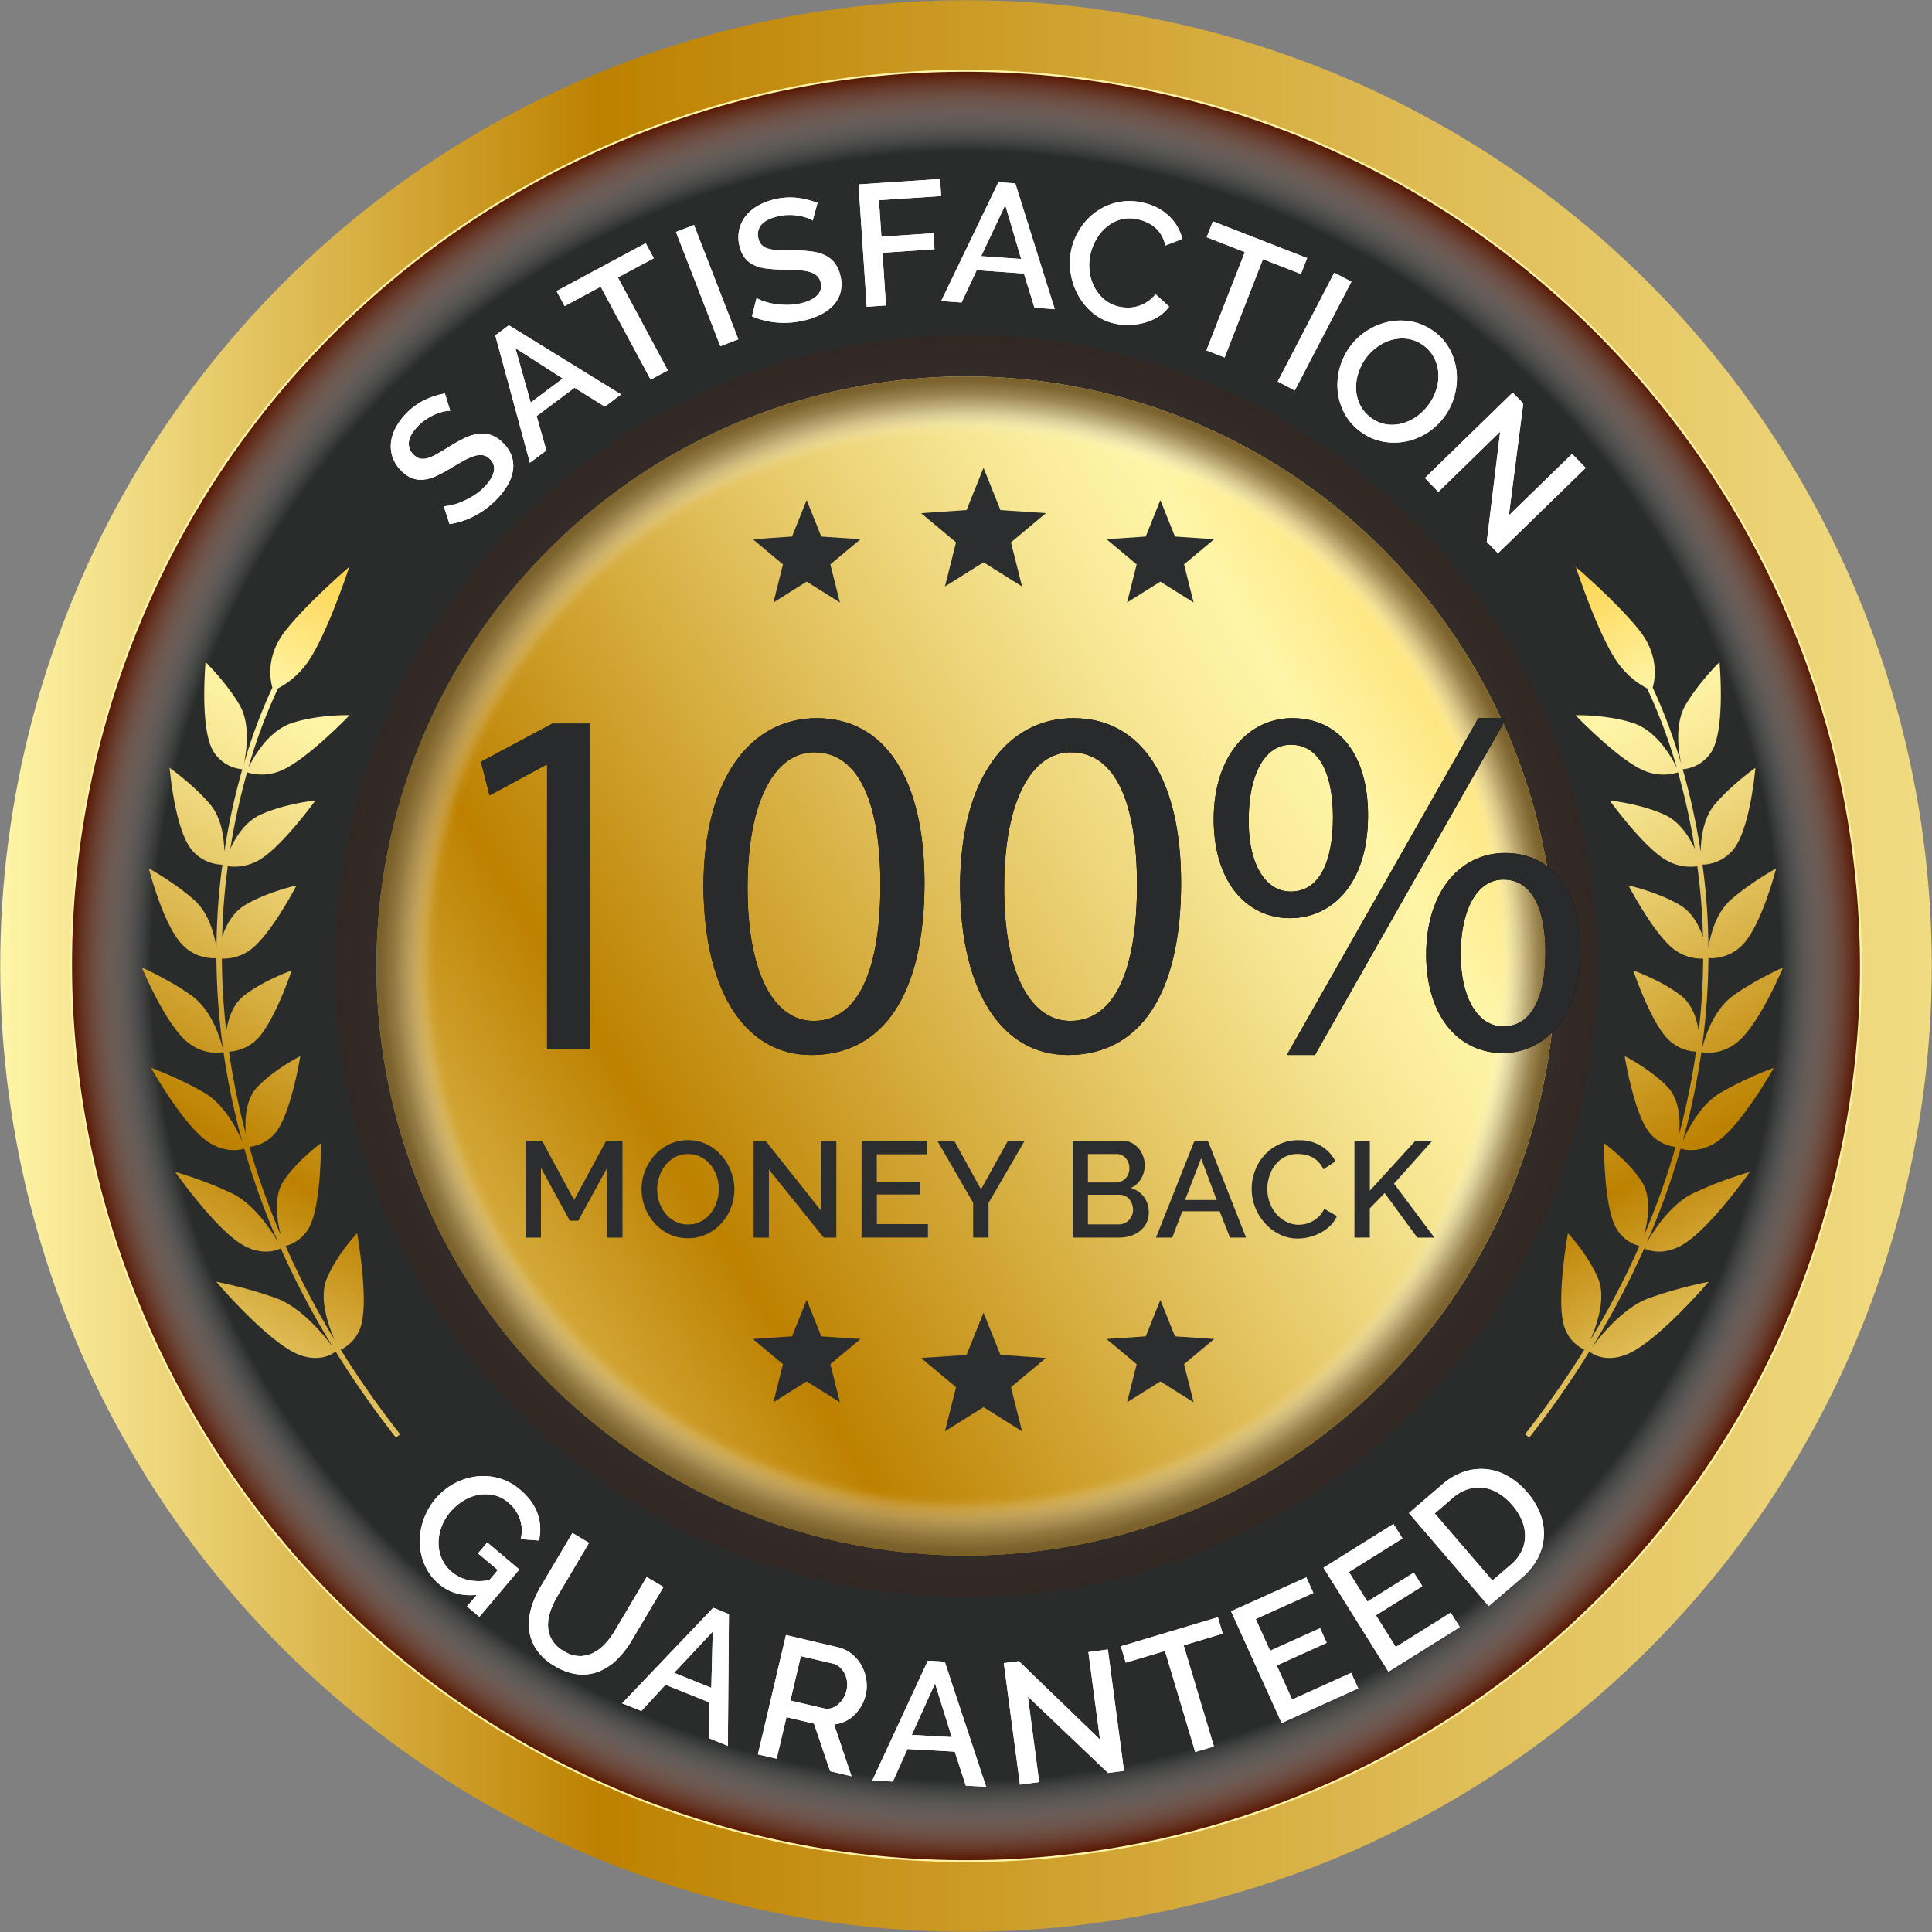 <svg xmlns="http://www.w3.org/2000/svg" xmlns:xlink="http://www.w3.org/1999/xlink" viewBox="0 0 1005.28 1005.28"><rect x="0" y="0" width="1005.28" height="1005.28" fill="#808080" stroke="none"/><defs><linearGradient id="linear-gradient" x1="25.28" y1="532.36" x2="1030.56" y2="532.36" gradientTransform="translate(531.06 -217.37) rotate(45)" gradientUnits="userSpaceOnUse"><stop offset="0" stop-color="#fff5a8"/><stop offset="0.31" stop-color="#bd8100"/><stop offset="0.76" stop-color="#e0be58"/><stop offset="1" stop-color="#f1dc83"/></linearGradient><radialGradient id="radial-gradient" cx="502.24" cy="566.26" r="465.67" gradientTransform="translate(181.78 -140.79) rotate(14.36)" gradientUnits="userSpaceOnUse"><stop offset="0.91" stop-color="#fff" stop-opacity="0"/><stop offset="1" stop-color="#571600"/></radialGradient><radialGradient id="radial-gradient-2" cx="527.92" cy="532.36" r="466.23" gradientUnits="userSpaceOnUse"><stop offset="0" stop-color="#fff5a8"/><stop offset="0.72" stop-color="#fff5a8"/></radialGradient><radialGradient id="radial-gradient-3" cx="527.92" cy="532.36" r="328.33" gradientTransform="translate(531.06 -217.37) rotate(45)" gradientUnits="userSpaceOnUse"><stop offset="0" stop-color="#fff" stop-opacity="0"/><stop offset="1" stop-color="#571600"/></radialGradient><linearGradient id="linear-gradient-2" x1="906.93" y1="300.82" x2="132.06" y2="774.18" gradientTransform="translate(531.06 -217.37) rotate(45)" gradientUnits="userSpaceOnUse"><stop offset="0.01" stop-color="#fbc01b"/><stop offset="0.25" stop-color="#fff5a8"/><stop offset="0.32" stop-color="#f8e997"/><stop offset="0.44" stop-color="#e7ca6a"/><stop offset="0.61" stop-color="#ca9922"/><stop offset="0.69" stop-color="#bd8100"/><stop offset="1" stop-color="#fff5a8"/></linearGradient><radialGradient id="radial-gradient-4" cx="527.92" cy="532.36" r="309.78" gradientTransform="translate(531.06 -217.37) rotate(45)" gradientUnits="userSpaceOnUse"><stop offset="0.89" stop-color="#fff" stop-opacity="0"/><stop offset="0.9" stop-color="#f8f7f4" stop-opacity="0.05"/><stop offset="0.92" stop-color="#c9bfaa" stop-opacity="0.39"/><stop offset="0.94" stop-color="#a49370" stop-opacity="0.66"/><stop offset="0.96" stop-color="#8a7446" stop-opacity="0.85"/><stop offset="0.98" stop-color="#7a612d" stop-opacity="0.96"/><stop offset="1" stop-color="#755b25"/></radialGradient><linearGradient id="linear-gradient-3" x1="320.74" y1="339.28" x2="75.05" y2="759.45" gradientTransform="matrix(1, 0, 0, 1, 0, 0)" xlink:href="#linear-gradient-2"/><linearGradient id="linear-gradient-4" x1="419.95" y1="339.28" x2="174.25" y2="759.45" gradientTransform="matrix(-1, 0, 0, 1, 1151.41, 0)" xlink:href="#linear-gradient-2"/></defs><g style="isolation:isolate"><g id="Layer_1" data-name="Layer 1"><circle cx="527.92" cy="532.36" r="502.51" transform="translate(-247.09 499.5) rotate(-45)" fill="url(#linear-gradient)"/><path d="M992.78,530.69a465.81,465.81,0,0,1-3.18,56.45,453.89,453.89,0,0,1-11.44,61.12q-3.23,12.82-7.26,25.33v.07A448,448,0,0,1,953.77,719a464.89,464.89,0,0,1-887-127.59A470.49,470.49,0,0,1,63.06,534C62.14,277.26,269.53,68.44,526.29,67.53S991.86,273.93,992.78,530.69Z" transform="translate(-25.28 -29.72)" fill="#292c2b"/><path d="M981.55,637.65C921.69,895,660.45,1051,405.48,981.66c-240.29-65.37-387.6-312-331.19-554.6,59.86-257.36,321.1-413.37,576.07-344C890.65,148.42,1038,395.1,981.55,637.65Z" transform="translate(-25.28 -29.72)" fill="url(#radial-gradient)" style="mix-blend-mode:multiply"/><path d="M981.55,637.65C921.69,895,660.45,1051,405.48,981.66c-240.29-65.37-387.6-312-331.19-554.6,59.86-257.36,321.1-413.37,576.07-344C890.65,148.42,1038,395.1,981.55,637.65Z" transform="translate(-25.28 -29.72)" fill="none" stroke-miterlimit="10" stroke="url(#radial-gradient-2)"/><circle cx="527.92" cy="532.36" r="328.33" transform="translate(-247.09 499.5) rotate(-45)" opacity="0.18" fill="url(#radial-gradient-3)" style="mix-blend-mode:multiply"/><circle cx="527.92" cy="532.36" r="306.75" transform="translate(-247.09 499.5) rotate(-45)" fill="url(#linear-gradient-2)"/><circle cx="527.92" cy="532.36" r="306.75" transform="translate(-247.09 499.5) rotate(-45)" fill="url(#radial-gradient-4)" style="mix-blend-mode:multiply"/><polygon points="511.75 732.18 491.68 744.78 497.46 721.81 479.28 706.62 502.92 705.01 511.75 683.03 520.57 705.01 544.21 706.62 526.03 721.81 531.81 744.78 511.75 732.18" fill="#2b2d2e"/><polygon points="419.73 718.79 402.42 729.66 407.41 709.84 391.72 696.73 412.11 695.35 419.73 676.38 427.35 695.35 447.74 696.73 432.05 709.84 437.04 729.66 419.73 718.79" fill="#2b2d2e"/><polygon points="603.76 718.79 586.45 729.66 591.44 709.84 575.75 696.73 596.15 695.35 603.76 676.38 611.38 695.35 631.77 696.73 616.09 709.84 621.07 729.66 603.76 718.79" fill="#2b2d2e"/><polygon points="511.75 292.58 491.68 305.17 497.46 282.2 479.28 267.01 502.92 265.41 511.75 243.43 520.57 265.41 544.21 267.01 526.03 282.2 531.81 305.17 511.75 292.58" fill="#2b2d2e"/><polygon points="419.73 302.63 402.42 313.49 407.41 293.67 391.72 280.57 412.11 279.19 419.73 260.22 427.35 279.19 447.74 280.57 432.05 293.67 437.04 313.49 419.73 302.63" fill="#2b2d2e"/><polygon points="603.76 302.63 586.45 313.49 591.44 293.67 575.75 280.57 596.15 279.19 603.76 260.22 611.38 279.19 631.77 280.57 616.09 293.67 621.07 313.49 603.76 302.63" fill="#2b2d2e"/><path d="M202.56,732a20,20,0,0,0,11-14.24c3.25-14.62-2.47-46.37-2.47-46.37s-10.47,11-15.79,23.75c-4.17,10.05.81,24.28,4.13,31.86a434.59,434.59,0,0,1-25.57-48.95,19.62,19.62,0,0,0,13-11.11c5.64-12.58,5.41-42.34,5.41-42.34s-12.07,8.64-19.37,19.52c-5.55,8.26-3.41,21-1.48,28.36a395.88,395.88,0,0,1-16.39-46A20.46,20.46,0,0,0,169.47,618c7.58-10.86,12.09-38.76,12.09-38.76s-13.33,6.69-22.28,16c-6.32,6.56-6.68,17.39-6.08,24.46a369.69,369.69,0,0,1-8.78-42.78,22.14,22.14,0,0,0,14.65-6.5c9.22-9.44,18-35.73,18-35.73s-14.32,5-24.67,12.94c-6,4.62-8.42,12.33-9.38,18.68a357.46,357.46,0,0,1-2.3-37.79A23.91,23.91,0,0,0,156,523.61c10.67-8.23,23.57-33.16,23.57-33.16s-15.09,3.3-26.69,10.15c-6.46,3.81-10.06,10.72-12,16.68.12-5,.34-9.9.66-14.58.52-7.74,1.32-15.13,2.26-22.26a25.38,25.38,0,0,0,16.52-3.34c12-7.14,29.07-30.86,29.07-30.86s-15.68,1.57-28.43,7.33c-8,3.61-13,11.58-15.84,17.84a345.68,345.68,0,0,1,8.73-39.82,25.56,25.56,0,0,0,18.52-1.28c13.27-6,34.83-28.46,34.83-28.46s-16.11-.45-30,4.09c-12.33,4-20,17.81-22.68,23.26a273.53,273.53,0,0,1,15.44-41.33,44,44,0,0,0,15.52-13.72C195.54,359.81,207,324.71,207,324.71s-21.57,18.48-33.06,33c-10.4,13.15-8.15,25.53-6.92,29.75a275.85,275.85,0,0,0-14.92,40c1.32-5.89,3.79-20.84-2.25-31.08-6.88-11.65-17.61-22.17-17.61-22.17s-3.14,34.49,4,46.33A19.6,19.6,0,0,0,151.36,430,349.3,349.3,0,0,0,142,472.93c-.09-6.9-1.33-17.59-7.46-24.79-8.68-10.2-21-18.88-21-18.88s2.66,32.16,11.58,42.77A21.47,21.47,0,0,0,141,479.66c-1,7.27-1.79,14.81-2.32,22.71q-.68,9.81-.78,20.62c-1-6.62-3.79-18-11.5-24.9-10.18-9.12-23.68-16.49-23.68-16.49s7.76,30.77,18.23,40.49a22.83,22.83,0,0,0,16.94,6.18,361.49,361.49,0,0,0,3.62,48.38c-.65-3-4.81-20.4-16.46-28.83-11.46-8.29-25.94-14.66-25.94-14.66s12.48,30.26,24.3,39.28c9.09,6.93,18,4.76,18.18,4.72a373.23,373.23,0,0,0,9.73,46.52c-2.68-6.26-9.17-19.08-19.58-25.31a185.07,185.07,0,0,0-27.85-13s17,30.45,30.14,38.8c9,5.73,16.7,3.77,18.35,3.24A398.8,398.8,0,0,0,170,676.19c-3.45-6.05-12.28-19.8-24-25.54a203.44,203.44,0,0,0-29.57-11.15s21.74,31,36.12,38.55c10.11,5.27,17.5,1.92,18.81,1.24a440.32,440.32,0,0,0,27.17,51.46c-4.08-5.54-16-20.54-29.41-25.5a219.2,219.2,0,0,0-31.32-8.58s27,31.62,42.82,37.85c11.69,4.6,18.63-1,19.28-1.57a494,494,0,0,0,31.39,44.8l2.2-1.73A495.17,495.17,0,0,1,202.56,732Z" transform="translate(-25.28 -29.72)" fill="url(#linear-gradient-3)"/><path d="M849.64,732a20,20,0,0,1-11-14.24c-3.26-14.62,2.47-46.37,2.47-46.37s10.46,11,15.78,23.75c4.17,10.05-.8,24.28-4.13,31.86a434.59,434.59,0,0,0,25.57-48.95,19.59,19.59,0,0,1-13-11.11c-5.65-12.58-5.42-42.34-5.42-42.34s12.07,8.64,19.38,19.52c5.54,8.26,3.41,21,1.48,28.36a397.63,397.63,0,0,0,16.38-46A20.46,20.46,0,0,1,882.73,618c-7.58-10.86-12.08-38.76-12.08-38.76s13.33,6.69,22.27,16c6.33,6.56,6.68,17.39,6.09,24.46a373.94,373.94,0,0,0,8.78-42.78,22.12,22.12,0,0,1-14.65-6.5c-9.23-9.44-18-35.73-18-35.73s14.32,5,24.67,12.94c6,4.62,8.43,12.33,9.38,18.68a354.82,354.82,0,0,0,2.3-37.79,23.91,23.91,0,0,1-15.27-4.89c-10.67-8.23-23.57-33.16-23.57-33.16s15.09,3.3,26.68,10.15c6.46,3.81,10.07,10.72,12.06,16.68-.13-5-.35-9.9-.66-14.58-.53-7.74-1.32-15.13-2.27-22.26a25.39,25.39,0,0,1-16.52-3.34c-12-7.14-29.07-30.86-29.07-30.86s15.68,1.57,28.43,7.33c8,3.61,13,11.58,15.84,17.84a341.51,341.51,0,0,0-8.73-39.82,25.55,25.55,0,0,1-18.52-1.28c-13.26-6-34.83-28.46-34.83-28.46s16.11-.45,30,4.09c12.33,4,20.05,17.81,22.68,23.26a271.27,271.27,0,0,0-15.44-41.33,43.87,43.87,0,0,1-15.51-13.72c-10.09-14.34-21.54-49.44-21.54-49.44s21.56,18.48,33.06,33c10.4,13.15,8.14,25.53,6.92,29.75a277.43,277.43,0,0,1,14.91,40c-1.32-5.89-3.79-20.84,2.26-31.08,6.87-11.65,17.6-22.17,17.6-22.17s3.14,34.49-4,46.33A19.57,19.57,0,0,1,900.84,430a349.18,349.18,0,0,1,9.37,42.94c.08-6.9,1.32-17.59,7.46-24.79,8.68-10.2,21-18.88,21-18.88S936,461.42,927,472a21.47,21.47,0,0,1-15.87,7.63c1,7.27,1.79,14.81,2.33,22.71.44,6.54.71,13.42.77,20.62,1-6.62,3.8-18,11.5-24.9C936,489,949.46,481.6,949.46,481.6s-7.77,30.77-18.23,40.49a22.85,22.85,0,0,1-17,6.18,361.49,361.49,0,0,1-3.62,48.38c.65-3,4.81-20.4,16.47-28.83,11.46-8.29,25.94-14.66,25.94-14.66s-12.48,30.26-24.31,39.28c-9.08,6.93-18,4.76-18.17,4.72a375.15,375.15,0,0,1-9.74,46.52c2.68-6.26,9.18-19.08,19.58-25.31a185.07,185.07,0,0,1,27.85-13s-17,30.45-30.14,38.8c-9,5.73-16.69,3.77-18.35,3.24a398.8,398.8,0,0,1-17.56,48.8c3.46-6.05,12.29-19.8,24-25.54a203.44,203.44,0,0,1,29.57-11.15s-21.74,31-36.12,38.55c-10.1,5.27-17.49,1.92-18.81,1.24a438.81,438.81,0,0,1-27.17,51.46c4.08-5.54,16-20.54,29.42-25.5a219.25,219.25,0,0,1,31.31-8.58s-27,31.62-42.82,37.85c-11.69,4.6-18.62-1-19.27-1.57A498,498,0,0,1,821,777.75L818.77,776A495.17,495.17,0,0,0,849.64,732Z" transform="translate(-25.28 -29.72)" fill="url(#linear-gradient-4)"/><path d="M309.94,427.68h-.52L280,443.58l-4.43-17.47,37-19.82h19.56V575.8H309.94Z" transform="translate(-25.28 -29.72)"/><path d="M506.32,489.22c0,57.64-21.39,89.45-58.94,89.45-33.12,0-55.55-31-56.07-87.1,0-56.85,24.51-88.15,58.94-88.15C486,403.42,506.32,435.24,506.32,489.22Zm-92.06,2.61c0,44.07,13.56,69.11,34.42,69.11,23.47,0,34.69-27.38,34.69-70.68,0-41.72-10.69-69.1-34.43-69.1C428.86,421.16,414.26,445.67,414.26,491.83Z" transform="translate(-25.28 -29.72)"/><path d="M639.84,489.22c0,57.64-21.38,89.45-58.94,89.45-33.12,0-55.55-31-56.07-87.1,0-56.85,24.52-88.15,58.94-88.15C619.5,403.42,639.84,435.24,639.84,489.22Zm-92.06,2.61c0,44.07,13.56,69.11,34.43,69.11,23.47,0,34.68-27.38,34.68-70.68,0-41.72-10.69-69.1-34.42-69.1C562.39,421.16,547.78,445.67,547.78,491.83Z" transform="translate(-25.28 -29.72)"/><path d="M737.11,454c0,35.73-18.77,53.47-40.68,53.47-21.12,0-39.38-17-39.64-51.12,0-33.9,18.52-52.94,40.94-52.94C721.47,403.42,737.11,421.68,737.11,454Zm-62.06,1.57c-.53,21.65,7.56,38.07,21.9,38.07,15.13,0,21.91-16.16,21.91-38.59,0-20.6-6-37.82-21.91-37.82C682.61,417.24,675.05,434.19,675.05,455.58Zm19.82,123.09,99.62-175.25h14.6L709.47,578.67Zm152.56-54.5c0,35.72-18.78,53.46-40.43,53.46-21.12,0-39.37-17-39.64-50.86,0-34.16,18.52-53.2,40.95-53.2C832,473.57,847.43,491.83,847.43,524.17Zm-62.07,1.56c-.26,21.65,8.08,38.08,22.17,38.08,15.12,0,21.9-16.17,21.9-38.6,0-20.6-6-37.81-21.9-37.81C793.18,487.4,785.36,504.35,785.36,525.73Z" transform="translate(-25.28 -29.72)"/><path d="M309.94,427.68h-.52L280,443.58l-4.43-17.47,37-19.82h19.56V575.8H309.94Z" transform="translate(-25.28 -29.72)" fill="#282a2c"/><path d="M506.32,489.22c0,57.64-21.39,89.45-58.94,89.45-33.12,0-55.55-31-56.07-87.1,0-56.85,24.51-88.15,58.94-88.15C486,403.42,506.32,435.24,506.32,489.22Zm-92.06,2.61c0,44.07,13.56,69.11,34.42,69.11,23.47,0,34.69-27.38,34.69-70.68,0-41.72-10.69-69.1-34.43-69.1C428.86,421.16,414.26,445.67,414.26,491.83Z" transform="translate(-25.28 -29.72)" fill="#282a2c"/><path d="M639.84,489.22c0,57.64-21.38,89.45-58.94,89.45-33.12,0-55.55-31-56.07-87.1,0-56.85,24.52-88.15,58.94-88.15C619.5,403.42,639.84,435.24,639.84,489.22Zm-92.06,2.61c0,44.07,13.56,69.11,34.43,69.11,23.47,0,34.68-27.38,34.68-70.68,0-41.72-10.69-69.1-34.42-69.1C562.39,421.16,547.78,445.67,547.78,491.83Z" transform="translate(-25.28 -29.72)" fill="#282a2c"/><path d="M737.11,454c0,35.73-18.77,53.47-40.68,53.47-21.12,0-39.38-17-39.64-51.12,0-33.9,18.52-52.94,40.94-52.94C721.47,403.42,737.11,421.68,737.11,454Zm-62.06,1.57c-.53,21.65,7.56,38.07,21.9,38.07,15.13,0,21.91-16.16,21.91-38.59,0-20.6-6-37.82-21.91-37.82C682.61,417.24,675.05,434.19,675.05,455.58Zm19.82,123.09,99.62-175.25h14.6L709.47,578.67Zm152.56-54.5c0,35.72-18.78,53.46-40.43,53.46-21.12,0-39.37-17-39.64-50.86,0-34.16,18.52-53.2,40.95-53.2C832,473.57,847.43,491.83,847.43,524.17Zm-62.07,1.56c-.26,21.65,8.08,38.08,22.17,38.08,15.12,0,21.9-16.17,21.9-38.6,0-20.6-6-37.81-21.9-37.81C793.18,487.4,785.36,504.35,785.36,525.73Z" transform="translate(-25.28 -29.72)" fill="#282a2c"/><path d="M259.55,243.46a13.52,13.52,0,0,0-3.33.4,26.27,26.27,0,0,0-4.3,1.39,29.45,29.45,0,0,0-4.66,2.49,24.84,24.84,0,0,0-4.37,3.59q-4.44,4.57-4.86,8.36a7.75,7.75,0,0,0,2.54,6.67,7.06,7.06,0,0,0,3.4,2,8,8,0,0,0,3.9-.28,22.09,22.09,0,0,0,4.86-2.17c1.79-1,3.84-2.24,6.15-3.68a82.54,82.54,0,0,1,8-4.47,24.93,24.93,0,0,1,7.11-2.29,14.4,14.4,0,0,1,6.56.53,16.46,16.46,0,0,1,6.28,4,17.71,17.71,0,0,1,4.72,7.15,15.65,15.65,0,0,1,.58,7.58,21.94,21.94,0,0,1-2.84,7.57,38.33,38.33,0,0,1-5.58,7.23,44.93,44.93,0,0,1-11.38,8.56,40,40,0,0,1-13.15,4.32l-3-9.29a21.49,21.49,0,0,0,4.22-.61,31.26,31.26,0,0,0,5.47-1.82,45.53,45.53,0,0,0,5.9-3.11,28.67,28.67,0,0,0,5.55-4.5q4.14-4.25,4.91-8a6.81,6.81,0,0,0-2.13-6.58,6.53,6.53,0,0,0-3.75-1.95,10.43,10.43,0,0,0-4.44.51,31,31,0,0,0-5.4,2.4c-2,1.09-4.18,2.37-6.61,3.85a77.15,77.15,0,0,1-7.7,4.12,20.75,20.75,0,0,1-6.51,1.87,13.26,13.26,0,0,1-5.8-.68,15.33,15.33,0,0,1-5.45-3.6A18.4,18.4,0,0,1,229.7,268a17.67,17.67,0,0,1-1-7.77,21.22,21.22,0,0,1,2.42-7.85,32.17,32.17,0,0,1,5.48-7.46,33.77,33.77,0,0,1,9.81-7.13,39.75,39.75,0,0,1,10.37-3.33Z" transform="translate(-25.28 -29.72)" fill="#fff"/><path d="M283,204.24l7.05-5.28,58.38,36L340,241.31l-15.79-9.85-19.71,14.76,5.07,17.87L301,270.5Zm35.1,22.44-24.63-15.8,7.94,28.29Z" transform="translate(-25.28 -29.72)" fill="#fff"/><path d="M365.46,164.09l-18.68,10,26,48.37-8.95,4.8-26-48.36L319.07,189l-4.21-7.83,46.39-24.92Z" transform="translate(-25.28 -29.72)" fill="#fff"/><path d="M400.09,209.89,377,150.41l9.38-3.64,23.08,59.48Z" transform="translate(-25.28 -29.72)" fill="#fff"/><path d="M448.13,144.48a13.93,13.93,0,0,0-3-1.43,26.31,26.31,0,0,0-4.39-1.09,28.63,28.63,0,0,0-5.27-.37,25,25,0,0,0-5.61.73q-6.19,1.53-8.56,4.51a7.75,7.75,0,0,0-1.37,7,7,7,0,0,0,1.83,3.49,8,8,0,0,0,3.45,1.83,23,23,0,0,0,5.28.74c2.05.08,4.44.12,7.15.13a80.14,80.14,0,0,1,9.13.44,25.39,25.39,0,0,1,7.26,1.82,14.26,14.26,0,0,1,5.27,3.94,16.45,16.45,0,0,1,3.19,6.75,17.72,17.72,0,0,1,.2,8.56,15.66,15.66,0,0,1-3.52,6.74,22,22,0,0,1-6.42,4.91,38.61,38.61,0,0,1-8.57,3.18A45.38,45.38,0,0,1,430,197.58a40.26,40.26,0,0,1-13.45-3.31l2.39-9.47a20.62,20.62,0,0,0,3.9,1.72,30.43,30.43,0,0,0,5.6,1.36,45.18,45.18,0,0,0,6.65.49,29,29,0,0,0,7.1-.87q5.76-1.41,8.4-4.2a6.75,6.75,0,0,0,1.68-6.7A6.52,6.52,0,0,0,450.1,173a10.48,10.48,0,0,0-4-1.92,30.32,30.32,0,0,0-5.85-.83c-2.25-.12-4.8-.21-7.65-.25a76.56,76.56,0,0,1-8.7-.58,20.85,20.85,0,0,1-6.52-1.87,13.26,13.26,0,0,1-4.55-3.64,15.55,15.55,0,0,1-2.72-6,18.64,18.64,0,0,1-.24-8.5,17.79,17.79,0,0,1,3.3-7.11,21.38,21.38,0,0,1,6.22-5.37,31.92,31.92,0,0,1,8.6-3.41,33.74,33.74,0,0,1,12.1-.85,39.87,39.87,0,0,1,10.56,2.68Z" transform="translate(-25.28 -29.72)" fill="#fff"/><path d="M476.27,189.34,472,125.68l42.41-2.83.59,8.88-32.37,2.15,1.27,19,27.08-1.8.55,8.33-27.08,1.81,1.83,27.44Z" transform="translate(-25.28 -29.72)" fill="#fff"/><path d="M544.79,124.53l8.79.63,20.53,65.44-10.57-.76-5.49-17.78-24.56-1.76-7.87,16.83L515,186.36Zm11.82,39.95-8.26-28.07L535.82,163Z" transform="translate(-25.28 -29.72)" fill="#fff"/><path d="M582.76,159.42a33.23,33.23,0,0,1,4.54-10.73,31.79,31.79,0,0,1,8.17-8.66,30.65,30.65,0,0,1,11.12-5,29.44,29.44,0,0,1,13.32.15,27.64,27.64,0,0,1,13.7,7,25.11,25.11,0,0,1,6.91,11.87l-8.88,3.43a18.14,18.14,0,0,0-2.09-5.44,15.88,15.88,0,0,0-3.34-4,17.8,17.8,0,0,0-4.2-2.65,23.86,23.86,0,0,0-4.45-1.51,18.46,18.46,0,0,0-9,0,19.69,19.69,0,0,0-7.36,3.82,24.08,24.08,0,0,0-5.41,6.43,27.29,27.29,0,0,0-3.08,7.78,25.68,25.68,0,0,0-.47,9,24,24,0,0,0,2.52,8.22,21.1,21.1,0,0,0,5.22,6.47,17.94,17.94,0,0,0,7.64,3.7,20.91,20.91,0,0,0,4.82.49,18.09,18.09,0,0,0,5.06-.79,19.06,19.06,0,0,0,4.84-2.28,16.11,16.11,0,0,0,4.16-3.94l7.11,6.48a19.4,19.4,0,0,1-5.6,5.23,27.64,27.64,0,0,1-7.16,3.14,32.33,32.33,0,0,1-7.86,1.17,31.36,31.36,0,0,1-7.71-.72,26.5,26.5,0,0,1-11.38-5.51,32.43,32.43,0,0,1-7.73-9.44,34.38,34.38,0,0,1-3.82-11.64A33.44,33.44,0,0,1,582.76,159.42Z" transform="translate(-25.28 -29.72)" fill="#fff"/><path d="M702.19,172.29l-19.76-7.7-19.94,51.15L653,212.05,673,160.9l-19.84-7.74,3.23-8.28L705.42,164Z" transform="translate(-25.28 -29.72)" fill="#fff"/><path d="M690.11,228.25l29.43-56.6,8.93,4.64L699,232.9Z" transform="translate(-25.28 -29.72)" fill="#fff"/><path d="M733.87,254.79a27.93,27.93,0,0,1-8.66-9.34A31,31,0,0,1,721.42,234a33,33,0,0,1,.78-12.09,33.65,33.65,0,0,1,5-11.07,32.59,32.59,0,0,1,8.89-8.71,33.59,33.59,0,0,1,11.17-4.83,30.65,30.65,0,0,1,12-.34,28.3,28.3,0,0,1,11.59,4.81,27.29,27.29,0,0,1,8.62,9.42,31.31,31.31,0,0,1,3.67,11.57,33.91,33.91,0,0,1-.82,12.06,33.26,33.26,0,0,1-13.77,19.7,32.11,32.11,0,0,1-11.14,4.79,31.54,31.54,0,0,1-12.06.28A28.24,28.24,0,0,1,733.87,254.79Zm1.75-38.16a26.75,26.75,0,0,0-3.78,8,23.47,23.47,0,0,0-.89,8.46,20,20,0,0,0,2.33,7.9,18.12,18.12,0,0,0,5.84,6.4,17.66,17.66,0,0,0,8.2,3.23,20.25,20.25,0,0,0,8.26-.78,23.94,23.94,0,0,0,7.5-3.88,27.29,27.29,0,0,0,5.92-6.17,26.71,26.71,0,0,0,3.81-8,23.21,23.21,0,0,0,.84-8.38,20.43,20.43,0,0,0-2.33-7.85,17.81,17.81,0,0,0-5.72-6.32,18.09,18.09,0,0,0-8.25-3.26,20.67,20.67,0,0,0-8.23.69,23.49,23.49,0,0,0-7.51,3.81A26.59,26.59,0,0,0,735.62,216.63Z" transform="translate(-25.28 -29.72)" fill="#fff"/><path d="M805.87,254.33l-32.18,31.34-7-7.21L812.37,234l5.52,5.67-7.51,58.23,32.9-32,7.08,7.27-45.64,44.45-5.83-6Z" transform="translate(-25.28 -29.72)" fill="#fff"/><path d="M259.55,243.46a13.52,13.52,0,0,0-3.33.4,26.27,26.27,0,0,0-4.3,1.39,29.45,29.45,0,0,0-4.66,2.49,24.84,24.84,0,0,0-4.37,3.59q-4.44,4.57-4.86,8.36a7.75,7.75,0,0,0,2.54,6.67,7.06,7.06,0,0,0,3.4,2,8,8,0,0,0,3.9-.28,22.09,22.09,0,0,0,4.86-2.17c1.79-1,3.84-2.24,6.15-3.68a82.54,82.54,0,0,1,8-4.47,24.93,24.93,0,0,1,7.11-2.29,14.4,14.4,0,0,1,6.56.53,16.46,16.46,0,0,1,6.28,4,17.71,17.71,0,0,1,4.72,7.15,15.65,15.65,0,0,1,.58,7.58,21.94,21.94,0,0,1-2.84,7.57,38.33,38.33,0,0,1-5.58,7.23,44.93,44.93,0,0,1-11.38,8.56,40,40,0,0,1-13.15,4.32l-3-9.29a21.49,21.49,0,0,0,4.22-.61,31.26,31.26,0,0,0,5.47-1.82,45.53,45.53,0,0,0,5.9-3.11,28.67,28.67,0,0,0,5.55-4.5q4.14-4.25,4.91-8a6.81,6.81,0,0,0-2.13-6.58,6.53,6.53,0,0,0-3.75-1.95,10.43,10.43,0,0,0-4.44.51,31,31,0,0,0-5.4,2.4c-2,1.09-4.18,2.37-6.61,3.85a77.15,77.15,0,0,1-7.7,4.12,20.75,20.75,0,0,1-6.51,1.87,13.26,13.26,0,0,1-5.8-.68,15.33,15.33,0,0,1-5.45-3.6A18.4,18.4,0,0,1,229.7,268a17.67,17.67,0,0,1-1-7.77,21.22,21.22,0,0,1,2.42-7.85,32.17,32.17,0,0,1,5.48-7.46,33.77,33.77,0,0,1,9.81-7.13,39.75,39.75,0,0,1,10.37-3.33Z" transform="translate(-25.28 -29.72)" fill="#fff"/><path d="M283,204.24l7.05-5.28,58.38,36L340,241.31l-15.79-9.85-19.71,14.76,5.07,17.87L301,270.5Zm35.1,22.44-24.63-15.8,7.94,28.29Z" transform="translate(-25.28 -29.72)" fill="#fff"/><path d="M365.46,164.09l-18.68,10,26,48.37-8.95,4.8-26-48.36L319.07,189l-4.21-7.83,46.39-24.92Z" transform="translate(-25.28 -29.72)" fill="#fff"/><path d="M400.09,209.89,377,150.41l9.38-3.64,23.08,59.48Z" transform="translate(-25.28 -29.72)" fill="#fff"/><path d="M448.13,144.48a13.93,13.93,0,0,0-3-1.43,26.31,26.31,0,0,0-4.39-1.09,28.63,28.63,0,0,0-5.27-.37,25,25,0,0,0-5.61.73q-6.19,1.53-8.56,4.51a7.75,7.75,0,0,0-1.37,7,7,7,0,0,0,1.83,3.49,8,8,0,0,0,3.45,1.83,23,23,0,0,0,5.28.74c2.05.08,4.44.12,7.15.13a80.14,80.14,0,0,1,9.13.44,25.39,25.39,0,0,1,7.26,1.82,14.26,14.26,0,0,1,5.27,3.94,16.45,16.45,0,0,1,3.19,6.75,17.72,17.72,0,0,1,.2,8.56,15.66,15.66,0,0,1-3.52,6.74,22,22,0,0,1-6.42,4.91,38.61,38.61,0,0,1-8.57,3.18A45.38,45.38,0,0,1,430,197.58a40.26,40.26,0,0,1-13.45-3.31l2.39-9.47a20.62,20.62,0,0,0,3.9,1.72,30.43,30.43,0,0,0,5.6,1.36,45.18,45.18,0,0,0,6.65.49,29,29,0,0,0,7.1-.87q5.76-1.41,8.4-4.2a6.75,6.75,0,0,0,1.68-6.7A6.52,6.52,0,0,0,450.1,173a10.48,10.48,0,0,0-4-1.92,30.32,30.32,0,0,0-5.85-.83c-2.25-.12-4.8-.21-7.65-.25a76.56,76.56,0,0,1-8.7-.58,20.85,20.85,0,0,1-6.52-1.87,13.26,13.26,0,0,1-4.55-3.64,15.55,15.55,0,0,1-2.72-6,18.64,18.64,0,0,1-.24-8.5,17.79,17.79,0,0,1,3.3-7.11,21.38,21.38,0,0,1,6.22-5.37,31.92,31.92,0,0,1,8.6-3.41,33.74,33.74,0,0,1,12.1-.85,39.87,39.87,0,0,1,10.56,2.68Z" transform="translate(-25.28 -29.72)" fill="#fff"/><path d="M476.27,189.34,472,125.68l42.41-2.83.59,8.88-32.37,2.15,1.27,19,27.08-1.8.55,8.33-27.08,1.81,1.83,27.44Z" transform="translate(-25.28 -29.72)" fill="#fff"/><path d="M544.79,124.53l8.79.63,20.53,65.44-10.57-.76-5.49-17.78-24.56-1.76-7.87,16.83L515,186.36Zm11.82,39.95-8.26-28.07L535.82,163Z" transform="translate(-25.28 -29.72)" fill="#fff"/><path d="M582.76,159.42a33.23,33.23,0,0,1,4.54-10.73,31.79,31.79,0,0,1,8.17-8.66,30.65,30.65,0,0,1,11.12-5,29.44,29.44,0,0,1,13.32.15,27.64,27.64,0,0,1,13.7,7,25.11,25.11,0,0,1,6.91,11.87l-8.88,3.43a18.14,18.14,0,0,0-2.09-5.44,15.88,15.88,0,0,0-3.34-4,17.8,17.8,0,0,0-4.2-2.65,23.86,23.86,0,0,0-4.45-1.51,18.46,18.46,0,0,0-9,0,19.69,19.69,0,0,0-7.36,3.82,24.08,24.08,0,0,0-5.41,6.43,27.29,27.29,0,0,0-3.08,7.78,25.68,25.68,0,0,0-.47,9,24,24,0,0,0,2.52,8.22,21.1,21.1,0,0,0,5.22,6.47,17.94,17.94,0,0,0,7.64,3.7,20.91,20.91,0,0,0,4.82.49,18.09,18.09,0,0,0,5.06-.79,19.06,19.06,0,0,0,4.84-2.28,16.11,16.11,0,0,0,4.16-3.94l7.11,6.48a19.4,19.4,0,0,1-5.6,5.23,27.64,27.64,0,0,1-7.16,3.14,32.33,32.33,0,0,1-7.86,1.17,31.36,31.36,0,0,1-7.71-.72,26.5,26.5,0,0,1-11.38-5.51,32.43,32.43,0,0,1-7.73-9.44,34.38,34.38,0,0,1-3.82-11.64A33.44,33.44,0,0,1,582.76,159.42Z" transform="translate(-25.28 -29.72)" fill="#fff"/><path d="M702.19,172.29l-19.76-7.7-19.94,51.15L653,212.05,673,160.9l-19.84-7.74,3.23-8.28L705.42,164Z" transform="translate(-25.28 -29.72)" fill="#fff"/><path d="M690.11,228.25l29.43-56.6,8.93,4.64L699,232.9Z" transform="translate(-25.28 -29.72)" fill="#fff"/><path d="M733.87,254.79a27.93,27.93,0,0,1-8.66-9.34A31,31,0,0,1,721.42,234a33,33,0,0,1,.78-12.09,33.65,33.65,0,0,1,5-11.07,32.59,32.59,0,0,1,8.89-8.71,33.59,33.59,0,0,1,11.17-4.83,30.65,30.65,0,0,1,12-.34,28.3,28.3,0,0,1,11.59,4.81,27.29,27.29,0,0,1,8.62,9.42,31.31,31.31,0,0,1,3.67,11.57,33.91,33.91,0,0,1-.82,12.06,33.26,33.26,0,0,1-13.77,19.7,32.11,32.11,0,0,1-11.14,4.79,31.54,31.54,0,0,1-12.06.28A28.24,28.24,0,0,1,733.87,254.79Zm1.75-38.16a26.75,26.75,0,0,0-3.78,8,23.47,23.47,0,0,0-.89,8.46,20,20,0,0,0,2.33,7.9,18.12,18.12,0,0,0,5.84,6.4,17.66,17.66,0,0,0,8.2,3.23,20.25,20.25,0,0,0,8.26-.78,23.94,23.94,0,0,0,7.5-3.88,27.29,27.29,0,0,0,5.92-6.17,26.71,26.71,0,0,0,3.81-8,23.21,23.21,0,0,0,.84-8.38,20.43,20.43,0,0,0-2.33-7.85,17.81,17.81,0,0,0-5.72-6.32,18.09,18.09,0,0,0-8.25-3.26,20.67,20.67,0,0,0-8.23.69,23.49,23.49,0,0,0-7.51,3.81A26.59,26.59,0,0,0,735.62,216.63Z" transform="translate(-25.28 -29.72)" fill="#fff"/><path d="M805.87,254.33l-32.18,31.34-7-7.21L812.37,234l5.52,5.67-7.51,58.23,32.9-32,7.08,7.27-45.64,44.45-5.83-6Z" transform="translate(-25.28 -29.72)" fill="#fff"/><path d="M273.4,859.58q-11.58,1.17-19.62-5.59a27,27,0,0,1-7.36-9.67,30.53,30.53,0,0,1-2.68-11.6,33.48,33.48,0,0,1,1.87-12.06,34.19,34.19,0,0,1,6.23-11,33.49,33.49,0,0,1,9.69-7.94A32.62,32.62,0,0,1,273,798a29.73,29.73,0,0,1,11.84.87,28.66,28.66,0,0,1,10.93,5.85q7,5.91,9.29,12.82a24.74,24.74,0,0,1,.64,13.75l-9.5-.71a18,18,0,0,0-.46-10.61,20,20,0,0,0-6-8.48,17.41,17.41,0,0,0-7.5-3.79,20,20,0,0,0-8.11-.13,23,23,0,0,0-7.84,3.09,27.86,27.86,0,0,0-6.73,5.84,25.58,25.58,0,0,0-4.65,8,23.67,23.67,0,0,0-1.45,8.42,20.56,20.56,0,0,0,1.77,8,18.62,18.62,0,0,0,5.07,6.68,20.46,20.46,0,0,0,8.56,4.27,27.35,27.35,0,0,0,11.07,0l4.4-5.22L274,838l4.8-5.7,16.7,14.06-20.78,24.68-6.46-5.44Z" transform="translate(-25.28 -29.72)" fill="#fff"/><path d="M318.65,888.85a16.21,16.21,0,0,0,8.2,2.57,15.85,15.85,0,0,0,7.23-1.72,21.75,21.75,0,0,0,6.19-4.79,41.21,41.21,0,0,0,5-6.8l16.5-27.82,8.74,5.18L354,883.29a48.18,48.18,0,0,1-7.61,9.85,28.5,28.5,0,0,1-9.36,6.26,23.17,23.17,0,0,1-10.88,1.54A29.24,29.24,0,0,1,314,896.66a28.5,28.5,0,0,1-9.74-8.86,23.36,23.36,0,0,1-3.68-10.44,29,29,0,0,1,1.19-11.15,48.78,48.78,0,0,1,4.86-11l16.5-27.83,8.65,5.14-16.5,27.82a40.29,40.29,0,0,0-3.59,7.74,21.66,21.66,0,0,0-1.25,7.72,15.26,15.26,0,0,0,2,7.16A16.41,16.41,0,0,0,318.65,888.85Z" transform="translate(-25.28 -29.72)" fill="#fff"/><path d="M396.39,866.3l8.17,3.29L404,938.17l-9.83-4,.23-18.61-22.83-9.2L359,920,349,916Zm-1,41.65.74-29.25-20.08,21.45Z" transform="translate(-25.28 -29.72)" fill="#fff"/><path d="M419.63,942.58l14.62-62.1,27,6.36a17.7,17.7,0,0,1,7.33,3.57,20.24,20.24,0,0,1,5,6,22,22,0,0,1,2.46,7.41,20.44,20.44,0,0,1-.3,7.73,21.34,21.34,0,0,1-2.29,5.83,22,22,0,0,1-3.7,4.76,18.09,18.09,0,0,1-4.85,3.34,16.56,16.56,0,0,1-5.61,1.49l9.05,27-11.11-2.61-8.39-24.77-14.34-3.38-5.09,21.61Zm16.92-28,17.15,4a8.15,8.15,0,0,0,4,0,9.24,9.24,0,0,0,3.52-1.84,13.15,13.15,0,0,0,2.8-3.27,14.24,14.24,0,0,0,1.75-4.3,12.2,12.2,0,0,0,.22-4.65,12.93,12.93,0,0,0-1.32-4.19,10.67,10.67,0,0,0-2.56-3.23,8.26,8.26,0,0,0-3.5-1.8L442,891.44Z" transform="translate(-25.28 -29.72)" fill="#fff"/><path d="M508.06,893.85l8.8.49,21.55,65.11-10.59-.59-5.76-17.7-24.58-1.37-7.61,16.94-10.68-.6Zm12.45,39.76-8.7-27.94-12.12,26.77Z" transform="translate(-25.28 -29.72)" fill="#fff"/><path d="M560.12,912.5,566,957l-10,1.32-8.41-63.24,7.83-1,42.23,40.79-6.05-45.51L601.74,888l8.39,63.15-8.28,1.1Z" transform="translate(-25.28 -29.72)" fill="#fff"/><path d="M661.5,879.76l-20.32,6.08,15.74,52.6-9.73,2.91-15.74-52.6-20.4,6.1-2.55-8.52L659,871.23Z" transform="translate(-25.28 -29.72)" fill="#fff"/><path d="M728.35,900.16l3.67,8.1-39.86,18-26.31-58.13L705,850.47l3.67,8.11-30,13.56,7.49,16.53,26-11.74,3.45,7.61-26,11.75,8,17.76Z" transform="translate(-25.28 -29.72)" fill="#fff"/><path d="M780.13,868.82l4.71,7.54-37.1,23.2-33.82-54.1,36.42-22.77,4.72,7.54-27.89,17.44,9.62,15.39L760.94,848l4.43,7.09-24.15,15.09,10.33,16.54Z" transform="translate(-25.28 -29.72)" fill="#fff"/><path d="M799.92,865.42,758.38,817l17.19-14.74a33.8,33.8,0,0,1,11.9-6.9,27.82,27.82,0,0,1,11.81-1.13,28.41,28.41,0,0,1,11.05,3.84,37.9,37.9,0,0,1,9.55,8.09,37.3,37.3,0,0,1,6.9,11.42,28.84,28.84,0,0,1,1.81,11.71,27.77,27.77,0,0,1-3.22,11.29,34.58,34.58,0,0,1-8.26,10.1Zm12.18-52.59a29.15,29.15,0,0,0-7.08-6.12,20.3,20.3,0,0,0-7.81-2.83,19.07,19.07,0,0,0-8.05.69,21.75,21.75,0,0,0-7.8,4.44l-9.55,8.19,30,34.92,9.54-8.19a21.64,21.64,0,0,0,5.65-7.15,18.47,18.47,0,0,0,1.82-8,21,21,0,0,0-1.73-8.16A29.87,29.87,0,0,0,812.1,812.83Z" transform="translate(-25.28 -29.72)" fill="#fff"/><path d="M273.4,859.58q-11.58,1.17-19.62-5.59a27,27,0,0,1-7.36-9.67,30.53,30.53,0,0,1-2.68-11.6,33.48,33.48,0,0,1,1.87-12.06,34.19,34.19,0,0,1,6.23-11,33.49,33.49,0,0,1,9.69-7.94A32.62,32.62,0,0,1,273,798a29.73,29.73,0,0,1,11.84.87,28.66,28.66,0,0,1,10.93,5.85q7,5.91,9.29,12.82a24.74,24.74,0,0,1,.64,13.75l-9.5-.71a18,18,0,0,0-.46-10.61,20,20,0,0,0-6-8.48,17.41,17.41,0,0,0-7.5-3.79,20,20,0,0,0-8.11-.13,23,23,0,0,0-7.84,3.09,27.86,27.86,0,0,0-6.73,5.84,25.58,25.58,0,0,0-4.65,8,23.67,23.67,0,0,0-1.45,8.42,20.56,20.56,0,0,0,1.77,8,18.62,18.62,0,0,0,5.07,6.68,20.46,20.46,0,0,0,8.56,4.27,27.35,27.35,0,0,0,11.07,0l4.4-5.22L274,838l4.8-5.7,16.7,14.06-20.78,24.68-6.46-5.44Z" transform="translate(-25.28 -29.72)" fill="#fff"/><path d="M318.65,888.85a16.21,16.21,0,0,0,8.2,2.57,15.85,15.85,0,0,0,7.23-1.72,21.75,21.75,0,0,0,6.19-4.79,41.21,41.21,0,0,0,5-6.8l16.5-27.82,8.74,5.18L354,883.29a48.18,48.18,0,0,1-7.61,9.85,28.5,28.5,0,0,1-9.36,6.26,23.17,23.17,0,0,1-10.88,1.54A29.24,29.24,0,0,1,314,896.66a28.5,28.5,0,0,1-9.74-8.86,23.36,23.36,0,0,1-3.68-10.44,29,29,0,0,1,1.19-11.15,48.78,48.78,0,0,1,4.86-11l16.5-27.83,8.65,5.14-16.5,27.82a40.29,40.29,0,0,0-3.59,7.74,21.66,21.66,0,0,0-1.25,7.72,15.26,15.26,0,0,0,2,7.16A16.41,16.41,0,0,0,318.65,888.85Z" transform="translate(-25.28 -29.72)" fill="#fff"/><path d="M396.39,866.3l8.17,3.29L404,938.17l-9.83-4,.23-18.61-22.83-9.2L359,920,349,916Zm-1,41.65.74-29.25-20.08,21.45Z" transform="translate(-25.28 -29.72)" fill="#fff"/><path d="M419.63,942.58l14.62-62.1,27,6.36a17.7,17.7,0,0,1,7.33,3.57,20.24,20.24,0,0,1,5,6,22,22,0,0,1,2.46,7.41,20.44,20.44,0,0,1-.3,7.73,21.34,21.34,0,0,1-2.29,5.83,22,22,0,0,1-3.7,4.76,18.09,18.09,0,0,1-4.85,3.34,16.56,16.56,0,0,1-5.61,1.49l9.05,27-11.11-2.61-8.39-24.77-14.34-3.38-5.09,21.61Zm16.92-28,17.15,4a8.15,8.15,0,0,0,4,0,9.24,9.24,0,0,0,3.52-1.84,13.15,13.15,0,0,0,2.8-3.27,14.24,14.24,0,0,0,1.75-4.3,12.2,12.2,0,0,0,.22-4.65,12.93,12.93,0,0,0-1.32-4.19,10.67,10.67,0,0,0-2.56-3.23,8.26,8.26,0,0,0-3.5-1.8L442,891.44Z" transform="translate(-25.28 -29.72)" fill="#fff"/><path d="M508.06,893.85l8.8.49,21.55,65.11-10.59-.59-5.76-17.7-24.58-1.37-7.61,16.94-10.68-.6Zm12.45,39.76-8.7-27.94-12.12,26.77Z" transform="translate(-25.28 -29.72)" fill="#fff"/><path d="M560.12,912.5,566,957l-10,1.32-8.41-63.24,7.83-1,42.23,40.79-6.05-45.51L601.74,888l8.39,63.15-8.28,1.1Z" transform="translate(-25.28 -29.72)" fill="#fff"/><path d="M661.5,879.76l-20.32,6.08,15.74,52.6-9.73,2.91-15.74-52.6-20.4,6.1-2.55-8.52L659,871.23Z" transform="translate(-25.28 -29.72)" fill="#fff"/><path d="M728.35,900.16l3.67,8.1-39.86,18-26.31-58.13L705,850.47l3.67,8.11-30,13.56,7.49,16.53,26-11.74,3.45,7.61-26,11.75,8,17.76Z" transform="translate(-25.28 -29.72)" fill="#fff"/><path d="M780.13,868.82l4.71,7.54-37.1,23.2-33.82-54.1,36.42-22.77,4.72,7.54-27.89,17.44,9.62,15.39L760.94,848l4.43,7.09-24.15,15.09,10.33,16.54Z" transform="translate(-25.28 -29.72)" fill="#fff"/><path d="M799.92,865.42,758.38,817l17.19-14.74a33.8,33.8,0,0,1,11.9-6.9,27.82,27.82,0,0,1,11.81-1.13,28.41,28.41,0,0,1,11.05,3.84,37.9,37.9,0,0,1,9.55,8.09,37.3,37.3,0,0,1,6.9,11.42,28.84,28.84,0,0,1,1.81,11.71,27.77,27.77,0,0,1-3.22,11.29,34.58,34.58,0,0,1-8.26,10.1Zm12.18-52.59a29.15,29.15,0,0,0-7.08-6.12,20.3,20.3,0,0,0-7.81-2.83,19.07,19.07,0,0,0-8.05.69,21.75,21.75,0,0,0-7.8,4.44l-9.55,8.19,30,34.92,9.54-8.19a21.64,21.64,0,0,0,5.65-7.15,18.47,18.47,0,0,0,1.82-8,21,21,0,0,0-1.73-8.16A29.87,29.87,0,0,0,812.1,812.83Z" transform="translate(-25.28 -29.72)" fill="#fff"/><path d="M341.16,673.68V637.44l-15,27.45h-4.4l-15-27.45v36.24h-7.94V623.33h8.51L324,654.11l16.67-30.78h8.51v50.35Z" transform="translate(-25.28 -29.72)" fill="#2b2d2e"/><path d="M383.22,674a22.11,22.11,0,0,1-9.82-2.16,24.57,24.57,0,0,1-7.63-5.75,26.18,26.18,0,0,1-4.93-8.19,26.54,26.54,0,0,1-1.73-9.44,25.7,25.7,0,0,1,1.84-9.64A26.94,26.94,0,0,1,366,630.7a24.41,24.41,0,0,1,7.66-5.64,22.47,22.47,0,0,1,9.68-2.09,21.41,21.41,0,0,1,9.83,2.24,24.58,24.58,0,0,1,7.59,5.85,26.93,26.93,0,0,1,4.89,8.19,26.23,26.23,0,0,1-.07,19,25.55,25.55,0,0,1-5.07,8.12,25,25,0,0,1-7.7,5.61A22.28,22.28,0,0,1,383.22,674Zm-16-25.54a21.08,21.08,0,0,0,1.14,6.88,18.56,18.56,0,0,0,3.22,5.89,15.9,15.9,0,0,0,5.08,4.08,14.33,14.33,0,0,0,6.66,1.53,14.06,14.06,0,0,0,6.78-1.6,16.13,16.13,0,0,0,5-4.22,19,19,0,0,0,3.12-5.89,21.61,21.61,0,0,0-.07-13.58,18.53,18.53,0,0,0-3.23-5.82,16.24,16.24,0,0,0-5-4,14,14,0,0,0-6.56-1.52,14.26,14.26,0,0,0-6.81,1.59,16.38,16.38,0,0,0-5,4.15,18.55,18.55,0,0,0-3.16,5.85A21.14,21.14,0,0,0,367.19,648.5Z" transform="translate(-25.28 -29.72)" fill="#2b2d2e"/><path d="M425.35,638.22v35.46h-7.94V623.33h6.24l28.8,36.31V623.4h8v50.28h-6.59Z" transform="translate(-25.28 -29.72)" fill="#2b2d2e"/><path d="M508.12,666.66v7H473.58V623.33h33.91v7h-26v14.32H504v6.6H481.53v15.39Z" transform="translate(-25.28 -29.72)" fill="#2b2d2e"/><path d="M521.81,623.33l13.9,25.25,14-25.25h8.72l-18.79,32.34v18h-8V655.53l-18.65-32.2Z" transform="translate(-25.28 -29.72)" fill="#2b2d2e"/><path d="M623,660.7a11.76,11.76,0,0,1-1.25,5.47,12.28,12.28,0,0,1-3.33,4.07,14.8,14.8,0,0,1-4.93,2.56,20.12,20.12,0,0,1-6,.88h-24V623.33h26a9.89,9.89,0,0,1,4.75,1.13,12.07,12.07,0,0,1,3.62,2.94A13.78,13.78,0,0,1,619,643.08a11.47,11.47,0,0,1-5.36,4.79,12.81,12.81,0,0,1,6.85,4.64A13.3,13.3,0,0,1,623,660.7Zm-31.64-30.49V645h14.61a6.41,6.41,0,0,0,2.73-.57,7.46,7.46,0,0,0,2.2-1.52,6.62,6.62,0,0,0,1.49-2.31,7.94,7.94,0,0,0,.53-3A7.78,7.78,0,0,0,611,632.3a6,6,0,0,0-4.68-2.09Zm23.48,29a8.45,8.45,0,0,0-.53-3,8.65,8.65,0,0,0-1.42-2.49,6.68,6.68,0,0,0-2.16-1.7,6.23,6.23,0,0,0-2.77-.64h-16.6V666.8h16.1a7.08,7.08,0,0,0,2.91-.6,7.3,7.3,0,0,0,2.34-1.63,7.71,7.71,0,0,0,2.13-5.36Z" transform="translate(-25.28 -29.72)" fill="#2b2d2e"/><path d="M646.79,623.33h7l19.86,50.35h-8.37L659.91,660H640.47l-5.25,13.69h-8.44Zm11.56,30.78-8.09-21.64-8.37,21.64Z" transform="translate(-25.28 -29.72)" fill="#2b2d2e"/><path d="M676.58,648.15a26.29,26.29,0,0,1,1.63-9A24.73,24.73,0,0,1,683,631a24.07,24.07,0,0,1,7.69-5.78A23.41,23.41,0,0,1,701,623a21.84,21.84,0,0,1,11.77,3.05,19.89,19.89,0,0,1,7.38,7.95l-6.25,4.18a14.37,14.37,0,0,0-2.55-3.83,12.31,12.31,0,0,0-3.26-2.48,14.16,14.16,0,0,0-3.69-1.32,19.27,19.27,0,0,0-3.69-.38,14.55,14.55,0,0,0-7,1.59,15.48,15.48,0,0,0-5,4.22,18.86,18.86,0,0,0-3,5.89,21.43,21.43,0,0,0-1,6.52,20.41,20.41,0,0,0,1.21,7,18.76,18.76,0,0,0,3.37,5.88,16.58,16.58,0,0,0,5.14,4.08A14.07,14.07,0,0,0,700.9,667a16.39,16.39,0,0,0,3.8-.47,14.15,14.15,0,0,0,3.76-1.48,15.41,15.41,0,0,0,3.33-2.59,12.91,12.91,0,0,0,2.52-3.76l6.6,3.76a15.54,15.54,0,0,1-3.41,5,21.62,21.62,0,0,1-5,3.65,25.7,25.7,0,0,1-5.86,2.27,24.58,24.58,0,0,1-6.06.78,20.9,20.9,0,0,1-9.72-2.27,25.6,25.6,0,0,1-7.59-5.92,27.42,27.42,0,0,1-5-8.3A26.4,26.4,0,0,1,676.58,648.15Z" transform="translate(-25.28 -29.72)" fill="#2b2d2e"/><path d="M730.05,673.68V623.4h8v25.88l23.69-25.95h8.79L750.62,645.6l21,28.08h-8.87l-17-23.19-7.73,8v15.18Z" transform="translate(-25.28 -29.72)" fill="#2b2d2e"/></g></g></svg>